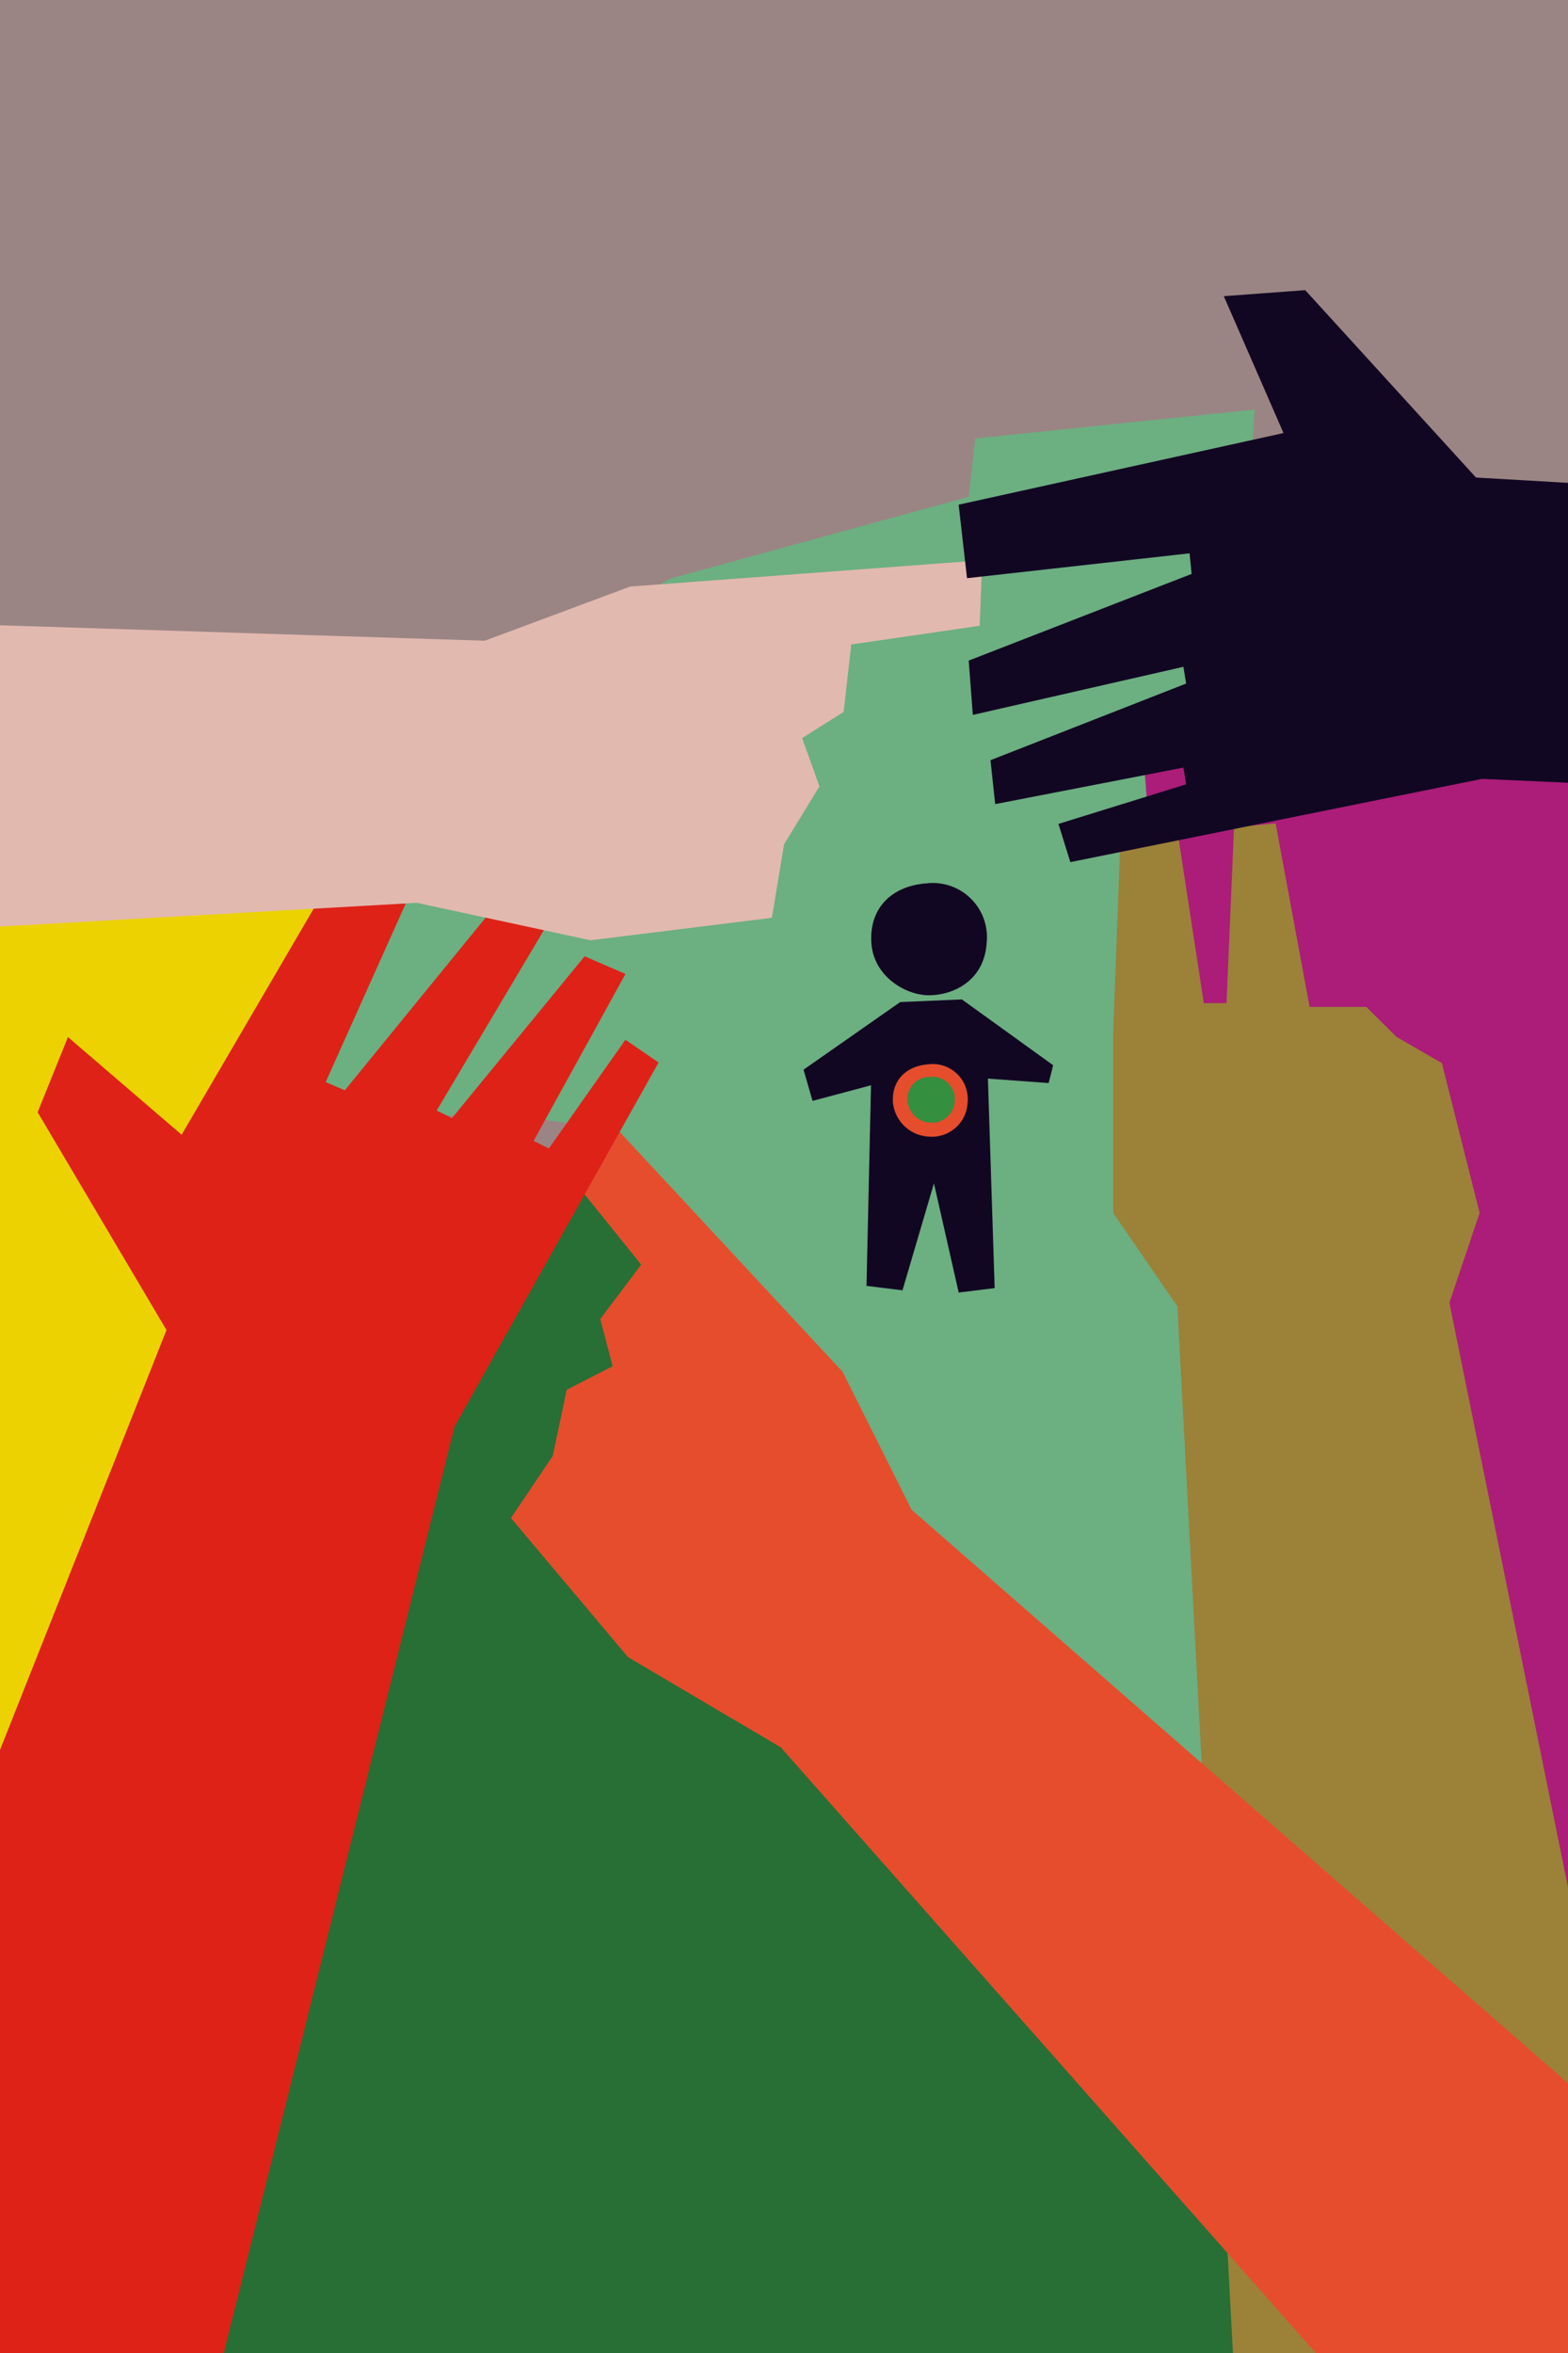 <svg xmlns="http://www.w3.org/2000/svg" xmlns:xlink="http://www.w3.org/1999/xlink" width="200" height="300" viewBox="0 0 200 300">
  <defs>
    <clipPath id="32-clip-path">
      <rect id="32-Rectangle_2" data-name="32-Rectangle 2" width="335" height="332" transform="translate(0 0.366)" fill="none"/>
    </clipPath>
    <clipPath id="32-clip-Kort_-_artikel_32">
      <rect width="200" height="300"/>
    </clipPath>
  </defs>
  <g id="32-Kort_-_artikel_32" data-name="32-Kort - artikel 32" clip-path="url(#32-clip-Kort_-_artikel_32)">
    <rect width="200" height="300" fill="#9a8584"/>
    <g id="32-Group_3" data-name="32-Group 3" transform="translate(-106.54 -39.361)">
      <rect id="32-Rectangle_1" data-name="32-Rectangle 1" width="335" height="332" transform="translate(28.54 7.361)" fill="#9a8584"/>
      <path id="32-Path_1" data-name="32-Path 1" d="M278.68,160.366,317.333,361.44H392.02V142.3l-82.607-.988Z" transform="translate(-28.018 -22.079)" fill="#ab1d78"/>
      <path id="32-Path_2" data-name="32-Path 2" d="M166.817,153.723,152.68,200.437l36.265,1.23,9.22,1.229,33.192,54.091,66.384,53.476L284.833,202.9l-15.367-15.367-2.458-31.348,11.678-7.376,2.459-37.494L245.494,115l-.833,7.44L206.77,132.824Z" transform="translate(-14.566 -19.739)" fill="#6caf81"/>
      <g id="32-Group_2" data-name="32-Group 2" transform="translate(28.54 6.995)">
        <g id="32-Group_1" data-name="32-Group 1" transform="translate(0 0)" clip-path="url(#32-clip-path)">
          <path id="32-Path_3" data-name="32-Path 3" d="M20.457,163.479c3-.594,126.58-6.168,126.58-6.168l5.395,11.878L136.847,207.2S121.2,385.9,121.2,384.121,13.564,371.513,13.564,371.513Z" transform="translate(-26.998 -23.376)" fill="#ebd200"/>
          <path id="32-Path_4" data-name="32-Path 4" d="M129.013,370.321c3.6-59.384,40.76-156.185,40.76-156.185l24.576-4.158,14.985,27.32,99.424,148.248Z" transform="translate(-38.645 -29.126)" fill="#276f34"/>
          <path id="32-Path_5" data-name="32-Path 5" d="M289.587,377.541,281.368,222.73l-8.19-11.934V187.881l.963-25.779h7.227l3.373,21.96h2.892l.962-22.438,5.3-.477,4.336,23.391h7.227l3.854,3.82L315.1,191.7l4.818,19.1-3.856,11.458,31.517,155.288Z" transform="translate(-53.19 -23.795)" fill="#9c8139"/>
          <path id="32-Path_6" data-name="32-Path 6" d="M372.673,370.063,238.844,253.2l-8.8-17.589-30.5-32.807-5.518,6.319,10.329,12.822-5.216,6.931,1.57,6.026-5.857,3.007-1.784,8.442-5.326,7.906,14.931,17.733,19.489,11.5,77.684,87.91Z" transform="translate(-44.571 -28.343)" fill="#e64d2d"/>
          <path id="32-Path_7" data-name="32-Path 7" d="M75.439,369.927l57.038-143.782-16.434-27.778,3.866-9.578,14.5,12.452,21.27-36.4,8.7,3.831-11.6,25.861,2.445,1.043,19.2-23.535,6.508,2.579-13.992,23.535,1.952.967,16.92-20.632,5.207,2.256L179.3,202.026l1.952.967,9.762-13.862,4.23,2.9-26.03,46.422L136.126,371.263Z" transform="translate(-33.241 -24.199)" fill="#de2218"/>
          <path id="32-Path_8" data-name="32-Path 8" d="M10.074,128.79l155.393,4.95,18.547-6.907,44.893-3.352-.317,8.35-16.384,2.387-.964,8.593-5.3,3.342,2.211,6.159-4.512,7.376-1.555,9.379-23.129,2.864-22.164-4.774L0,176.071Z" transform="translate(-25.63 -19.683)" fill="#e2b9af"/>
          <path id="32-Path_9" data-name="32-Path 9" d="M407.832,113.954l-90.588-5.242L295.458,84.819l-10.383.768,7.616,17.452-41.437,9.133,1.067,9.374,28.384-3.171.267,2.624-28.432,11.05.522,6.925,26.865-6.132.343,2.136-24.954,9.772.6,5.6,24.007-4.659.342,2.136-16.281,5.047,1.518,4.871,52.52-10.613,77.031,3.48Z" transform="translate(-50.978 -15.461)" fill="#120723"/>
          <path id="32-Path_10" data-name="32-Path 10" d="M241.581,186.672l-12.33,8.62,1.147,3.978,7.457-1.989-.573,25.573,4.588.569,4.015-13.639,3.155,13.923,4.588-.567-.86-26.71,7.745.568.573-2.273-11.639-8.392Z" transform="translate(-48.758 -26.545)" fill="#120723"/>
          <path id="32-Path_11" data-name="32-Path 11" d="M245.918,169.719c-4.323.306-7.339,3.044-7.047,7.588.272,4.225,4.289,6.678,7.353,6.678s7.047-1.822,7.353-6.678a6.906,6.906,0,0,0-7.659-7.588" transform="translate(-49.727 -24.729)" fill="#120723"/>
          <path id="32-Path_12" data-name="32-Path 12" d="M246.494,195.612c-2.8.2-4.749,1.97-4.56,4.911a4.849,4.849,0,0,0,4.758,4.322,4.545,4.545,0,0,0,4.759-4.322,4.47,4.47,0,0,0-4.957-4.911" transform="translate(-50.036 -27.556)" fill="#e64d2d"/>
          <path id="32-Path_13" data-name="32-Path 13" d="M246.881,197.429a2.813,2.813,0,0,0-2.88,3.1,3.062,3.062,0,0,0,3.007,2.73,2.871,2.871,0,0,0,3.006-2.73,2.825,2.825,0,0,0-3.132-3.1" transform="translate(-50.245 -27.755)" fill="#348f3e"/>
        </g>
      </g>
    </g>
  </g>
</svg>
